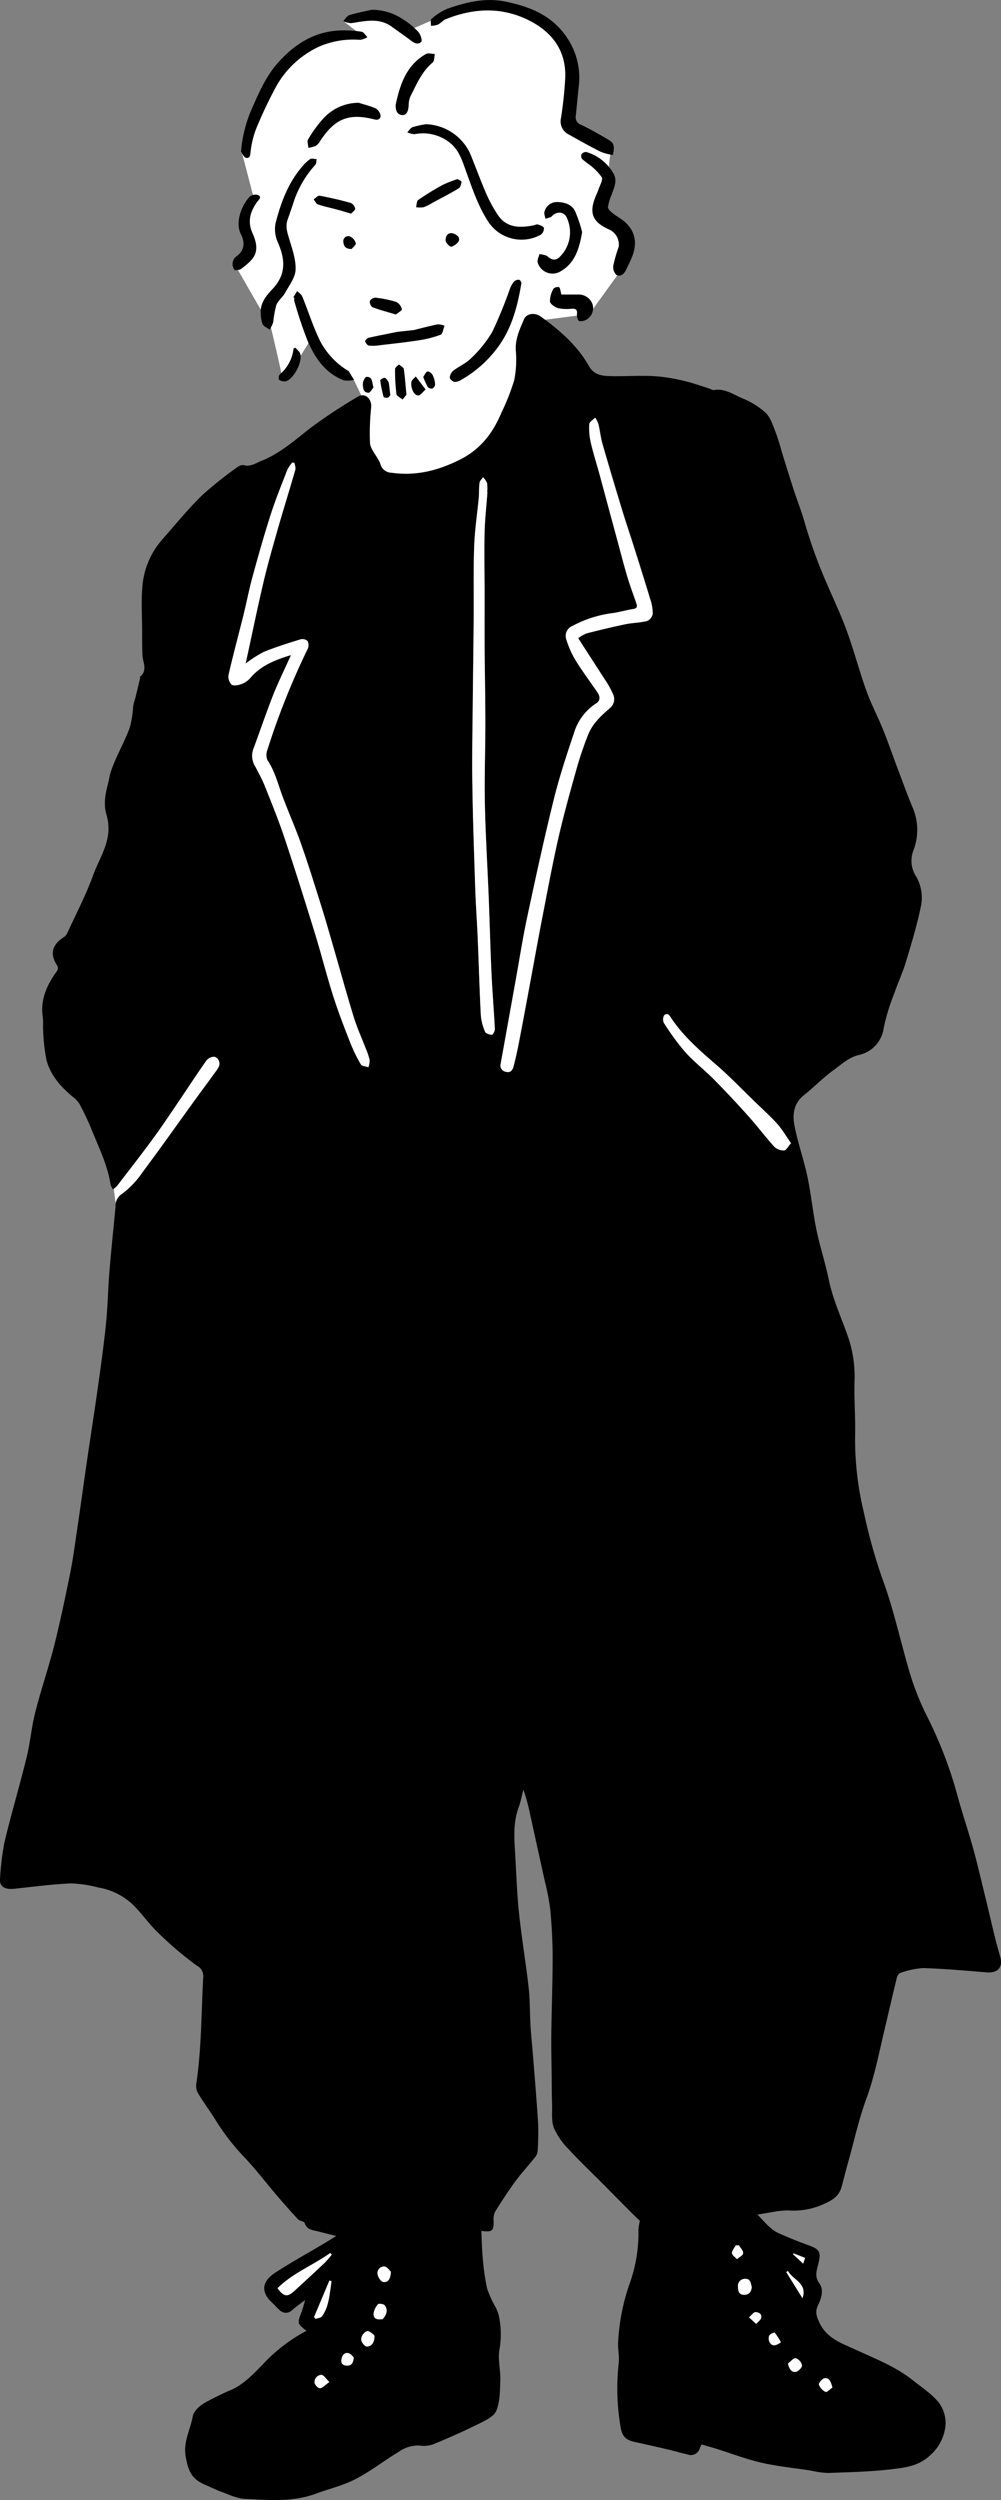 <svg xmlns="http://www.w3.org/2000/svg" width="227.923" height="569.081"><rect width="100%" height="100%" fill="#808080" stroke="none"/><path fill="#fff" d="m25.594 268.372.774 5.753 13.287-7.08 15.254-25.595-8.225-4.438Z" data-name="パス 765"/><path fill="#fff" d="m83.134 91.832-2.725-5.7-5.527-3.7-3.482-6.185-2.984 4.786s-4.145 5.527-4.217 4.637-2.515-11.17-2.515-11.17l-7.483-13 3.5-6.3-1.63-4.465 1.829-5.2-3-11.512 9.9-19.9 11.337-5.858h6.466l-4.421-3.482 7.423-.829 7.5 2.946 6.809-2.946 7.627-3.1 12.761 1.365 7.8 6.837 2.7 10.086-1.3 8.207 7.8 5.527 1.7 1.735-.553 4.974-.967 8.2 5 6.378-1.111 7.377-7.185 9.948-12.712 1.63-1.103 18.759-16.4 20.295-21.4 2.1s-4.283-16.581-4.421-16.9 4.984-5.54 4.984-5.54Z" data-name="パス 766"/><path d="M25.743 270.731a3.8 3.8 0 0 1-.553-1.028c-.674-4.421-2.653-8.423-4.311-12.513a63.976 63.976 0 0 0-2.763-5.87 6.34 6.34 0 0 0-1.619-1.713c-2.7-2.266-5.024-4.869-5.914-8.334a41.3 41.3 0 0 1-.752-6.632c-.088-1.056.05-2.144-.1-3.189-.553-3.869.89-7.091 3.023-10.1.464-.658.641-.962.149-1.746-1.6-2.576-.995-4.6 1.658-6.3a2.128 2.128 0 0 0 .746-.89c2-4.355 4.245-8.622 5.87-13.115 1.216-3.371 3.316-6.483 3.515-10.18a11.485 11.485 0 0 0-.47-3.747c-.73-2.526-.171-4.913.459-7.323.182-.707.254-1.442.475-2.133a28.681 28.681 0 0 1 1.039-2.736c1.105-2.559 2.448-5.052 3.393-7.677a26.064 26.064 0 0 0 .746-4.825c.105-.636.343-1.244.5-1.874.354-1.448.7-2.9 1.039-4.355.033-.144-.033-.365.05-.437 1.735-1.448.608-3.172.52-4.814-.094-1.879-.077-3.769-.083-5.648 0-3.222-.232-6.466.033-9.666a18.41 18.41 0 0 1 4.421-10.927c3.012-3.421 5.9-6.975 9.147-10.164a85.635 85.635 0 0 1 8.118-6.481 1.907 1.907 0 0 1 1.4-.431c1.564.442 2.763-.47 4.024-.973 4.477-1.752 7.931-5.013 11.684-7.865a121.825 121.825 0 0 1 10.263-6.726c1.459-.89 2.9.1 3.073 1.885a11.056 11.056 0 0 1-.088 1.343 54.26 54.26 0 0 0-.188 7.329c.127 1.3 1.227 2.5 1.885 3.753a4.211 4.211 0 0 1 .464.917 2.659 2.659 0 0 0 2.592 2.067c5.483.785 10.5-.475 15.425-2.929 4.731-2.338 7.572-6.03 9.523-10.661a51.5 51.5 0 0 0 2.962-7.528 23.885 23.885 0 0 0 .337-6.853c-.111-2.576.929-4.764 1.89-6.986.58-1.332 2.465-1.592 3.869-.553 4.272 3.09 8.241 6.538 10.871 11.17 1.166 2.05 2.907 2.288 4.759 2.338 3.316.1 6.632-.16 9.948 0a39.2 39.2 0 0 1 6.726 1.034c2.017.448 3.968 1.166 5.947 1.774.381.116.779.431 1.105.37 2.465-.431 4.421 1.006 6.461 1.874a17.464 17.464 0 0 1 5.333 3.316c1.133 1.105 1.658 2.885 2.266 4.421.691 1.791 1.15 3.664 1.719 5.5.774 2.493 1.548 4.974 2.354 7.472s1.807 4.974 2.526 7.539a114.671 114.671 0 0 0 5.168 14.2c1.525 3.526 3.172 7.008 4.477 10.617 1.614 4.455 2.819 9.064 4.421 13.53 1.061 2.973 2.57 5.787 3.753 8.721 1.221 3.034 2.283 6.129 3.438 9.186 1.105 2.879 2.122 5.776 3.316 8.6a12.966 12.966 0 0 1 .2 9.816 6.527 6.527 0 0 0 .591 5.9 9.572 9.572 0 0 1 1.072 7.008c-.868 4.217-2.133 8.362-3.377 12.491-.724 2.393-1.8 4.681-2.614 7.052a49.289 49.289 0 0 0-2.415 7.82 7.281 7.281 0 0 1-5.77 6.317c-2.338.6-3.919 2.167-5.7 3.443-2.382 1.708-4.421 3.869-6.737 5.7s-2.614 4.377-2.144 6.848c.741 3.924 2.117 7.738 2.946 11.64.851 4.012 1.238 8.119 2.062 12.131.79 3.825 2.034 7.55 2.813 11.369.912 4.421 2.808 8.517 4.294 12.75a27.579 27.579 0 0 1 1.575 10.059c-.133 4.178.216 8.368.127 12.546a70.743 70.743 0 0 0 2.023 17.752 124.126 124.126 0 0 0 4.14 14.845c2.482 6.665 3.979 13.568 5.936 20.361a61.984 61.984 0 0 0 4.073 10.667 96.2 96.2 0 0 1 7.041 18.111c1.105 4.162 2.526 8.246 3.67 12.4 1.011 3.648 1.846 7.345 2.763 11.021 1.105 4.5 2.062 9.053 3.366 13.5.79 2.7-.707 3.869-3.123 3.653-4.775-.381-9.556-.824-14.37-.967a18.539 18.539 0 0 0-5.228 1.105c-.343.088-.68.658-.785 1.067-1.011 4.14-1.968 8.29-2.946 12.435-1.21 5.134-2.211 10.3-4.057 15.293-1.658 4.538-2.7 9.3-4 13.977-.553 1.962-1.045 3.935-1.575 5.9-.674 2.515-2.763 3.4-4.886 4.289a16.536 16.536 0 0 1-7.1 1.105c-2.211-.066-4.488.553-7.185.929 1.658 1.686 2.924 3.41 4.913 4.283 2.26.995 4.543 1.934 6.859 2.763 2.448.9 2.719 1.531 2.117 4.084-.348 1.47-.984 2.924.232 4.582 1.028 1.387.453 3.316-.282 4.842s-.448 2.476.227 3.957c1.691 3.7 5.14 4.8 8.29 6.251 4.421 2.045 9.025 3.8 12.911 6.87 2.078 1.658 4.361 3.134 6.008 5.14a7.826 7.826 0 0 1 1.559 5.129 10.316 10.316 0 0 1-3.471 6.87c-2.4 2.294-5.206 2.763-7.953 3.1-5.09.674-10.263.757-15.409.962a23.9 23.9 0 0 1-3.869-.553c-3.758-.586-7.566-.951-11.258-1.8-3.537-.818-6.958-2.139-10.435-3.228-.984-.3-1.973-.553-3.112-.917a4.559 4.559 0 0 0-.42.752 2.108 2.108 0 0 1-2.763 1.542c-1.454-.337-2.891-.752-4.339-1.105a445.678 445.678 0 0 0-7.594-1.719c-2.211-.481-2.968-1.221-3.366-3.41a52.123 52.123 0 0 1-.415-14.69c.155-1.509-.238-3.068-.149-4.587a47.383 47.383 0 0 1 2.791-13.861 34.13 34.13 0 0 0 1.835-11.789 11.557 11.557 0 0 1 .332-2.034c-.741-.713-1.5-1.409-2.211-2.139-2.211-2.211-4.421-4.482-6.66-6.721-2.415-2.426-4.913-4.781-7.224-7.306a16.783 16.783 0 0 1-3.465-4.908c-.636-1.619-.376-3.6-.437-5.427-.072-2.211-.072-4.422-.094-6.632-.033-3.161-.116-6.323-.077-9.484.072-5.776.3-11.551.3-17.332 0-3.6-.2-7.185-.525-10.8a52.933 52.933 0 0 0-1.227-6.444l-3.316-15.05a44.768 44.768 0 0 0-1.592-5.925c-.348 1.343-.6 2.73-1.072 4.029-1.166 3.167-1.061 6.417-.857 9.689.3 4.748.426 9.517.917 14.243.591 5.726 1.57 11.407 2.211 17.133.321 2.841.249 5.726.415 8.589.133 2.211.376 4.421.553 6.632.409 5.173.857 10.346 1.177 15.525a60.486 60.486 0 0 1-.088 6.328 2.636 2.636 0 0 1-.553 1.465c-1.437 1.818-3.034 3.521-4.421 5.394-1.7 2.31-3.272 4.72-4.775 7.157a4.445 4.445 0 0 0-.276 2.15c0 2.144-.343 2.437-2.808 2.128.1 2.084.122 4.134.326 6.168a51.993 51.993 0 0 0 1 6.986 25.445 25.445 0 0 0 1.918 4.217 8.014 8.014 0 0 1 .8 2.211 20.334 20.334 0 0 1 .127 7.185c-.5 2.266.227 4.77.149 7.185s-.055 4.853-.9 6.964c-.52 1.31-2.448 2.211-3.924 2.957a157.698 157.698 0 0 1-10.634 4.77 6.5 6.5 0 0 1-2.984.21 7.69 7.69 0 0 0-4.737 1.465c-3.316 2-6.389 4.421-9.81 6.184-2.824 1.465-6.013 2.211-9.02 3.316-5.284 1.957-10.772 1.443-16.194 1.177-1.8-.083-3.57-.989-5.322-1.614-1.216-.431-2.371-1.045-3.565-1.536-3.211-1.326-3.985-3.228-4.554-6.527s1.067-6.079 1.614-9.092c.21-1.15 1.5-2.354 2.609-3.034a68.3 68.3 0 0 1 6.422-3.134c2.763-1.315 4.781-3.51 6.875-5.621a37.133 37.133 0 0 1 9.987-7.688c-2.128-1.7-2.117-1.691-1.105-4.322.287-.752.464-1.542.812-2.714-1.221.945-2.144 1.581-2.973 2.327a2 2 0 0 1-2.929-.1c-.553-.448-.967-1.017-1.492-1.481-2.763-2.47-2.537-4.913.553-6.936 3.438-2.255 7.058-4.234 10.6-6.345.978-.553 1.945-1.194 3.316-2.028-1.6-.4-2.863-.708-4.112-1.028s-2.564-.337-3.073-1.923c-.127-.392-1.105-.426-1.492-.829-1.337-1.382-2.581-2.852-3.869-4.294-.481-.553-.94-1.105-1.409-1.658-2.41-2.846-4.681-5.82-7.262-8.5a51.562 51.562 0 0 1-6.384-8.351c-1.227-1.945-2.6-3.814-3.8-5.781a3.465 3.465 0 0 1-.486-2.117c1.2-8.036 1.166-16.144 1.586-24.23a2.708 2.708 0 0 0-1.465-2.841 78.839 78.839 0 0 1-8.854-7.533c-2.144-2.039-3.808-4.582-5.969-6.594a15.049 15.049 0 0 0-7.638-3.653 27.991 27.991 0 0 0-6.157-.923c-4.272.188-8.533.746-12.795 1.21-1.6.177-3.581-.028-3.371-2.288a61.07 61.07 0 0 1 1.017-8.334c1.542-6.455 3.449-12.828 5.035-19.278.84-3.41 1.105-6.958 1.99-10.357 1.288-5.074 3.007-10.031 4.289-15.1 1.382-5.488 2.537-11.054 3.659-16.581.674-3.371 1.105-6.792 1.619-10.2.73-4.924 1.4-9.865 2.117-14.79.868-5.925 1.8-11.838 2.631-17.763.658-4.687 1.31-9.4 1.78-14.077.392-3.9.448-7.826.768-11.728.4-4.924.94-9.832 1.387-14.751a3.238 3.238 0 0 1 1.531-2.957 20.306 20.306 0 0 0 4.6-4.858c3.764-5.024 7.384-10.153 11.054-15.232 1.94-2.675 3.9-5.333 5.842-8a3.785 3.785 0 0 0 .392-.636 1.665 1.665 0 0 0-.846-2.448 2.26 2.26 0 0 0-1.89.879c-2.244 3.161-4.344 6.422-6.527 9.633-1.879 2.763-3.742 5.56-5.72 8.257-2.631 3.576-5.361 7.08-8.064 10.6a7.188 7.188 0 0 1-.94.818Zm105.905-125.46a9.733 9.733 0 0 1 2.017-1.15c2.907-.746 5.831-1.454 8.771-2.067 1.63-.337 3.344-.337 4.974-.746a2.211 2.211 0 0 0 1.244-1.658 10.606 10.606 0 0 0-.591-3.366 779.447 779.447 0 0 0-3.869-12.413c-.818-2.6-1.708-5.179-2.5-7.787a1011.876 1011.876 0 0 1-4.482-15.077c-.42-1.47-.553-3.018-.928-4.515a7.135 7.135 0 0 0-.724-1.454c-.47.486-1.3.951-1.338 1.465a14.75 14.75 0 0 0 .332 4.151c.591 2.542 1.393 5.035 2.078 7.555q1.956 7.163 3.869 14.326c.768 2.846 1.5 5.709 2.338 8.539.619 2.084 1.382 4.129 2.095 6.19.254.746.216 1.2-.752 1.343-1.52.227-3.007.674-4.527.906a26.259 26.259 0 0 0-9.291 2.951 2.41 2.41 0 0 0-1.365 3.067 21.692 21.692 0 0 0 2.117 4.753c1.542 2.5 3.316 4.847 4.974 7.29.586.879.746 1.835-.348 2.526a12.159 12.159 0 0 0-4.974 6.632c-1.658 5.018-3.36 10.07-4.626 15.21-2.211 8.926-4.156 17.918-6.08 26.91-1.045 4.891-1.8 9.843-2.692 14.773l-3.316 18.432a1.465 1.465 0 0 0 1.2 1.879c1.105.293 1.5-.459 1.708-1.216.492-1.824.884-3.675 1.244-5.527.912-4.725 1.785-9.462 2.664-14.193.823-4.422 1.6-8.81 2.454-13.2 1.227-6.3 2.382-12.607 3.8-18.863 1.2-5.311 2.675-10.567 4.145-15.812a80.9 80.9 0 0 1 2.669-7.9c.989-2.515 2.951-4.333 4.974-6.08a2.609 2.609 0 0 0 .724-3.117 19.9 19.9 0 0 0-1.8-3.25 730.15 730.15 0 0 1-6.188-9.507Zm-65.394 3.869c-1.431 3.189-2.83 6.03-3.985 8.97-1.658 4.167-3.073 8.417-4.632 12.612a4.487 4.487 0 0 0 .553 3.869c.735 1.415 1.514 2.819 2.106 4.294 1.548 3.869 3.134 7.765 4.46 11.728 2.415 7.229 4.7 14.5 6.947 21.781 1.454 4.714 2.653 9.512 4.14 14.215 1.105 3.587 2.493 7.1 3.869 10.612a36.753 36.753 0 0 0 2.459 5.079c.243.415 1.105.453 1.724.663a4.853 4.853 0 0 0 .287-1.658 16.339 16.339 0 0 0-.9-2.642c-.9-2.354-1.962-4.665-2.7-7.069-1.553-5.04-2.935-10.131-4.421-15.193-.962-3.316-1.9-6.665-2.935-9.948-1.5-4.781-2.984-9.561-4.637-14.287-1.3-3.7-2.907-7.29-4.278-10.971-1.028-2.763-1.719-5.648-3.41-8.152a3.1 3.1 0 0 1-.033-2.244 169.683 169.683 0 0 1 9.224-23.113 2.084 2.084 0 0 0-.039-1.735 1.719 1.719 0 0 0-1.553-.4c-2.846.884-5.709 1.758-8.456 2.9a26.154 26.154 0 0 0-4.1 2.642c1.315-6.035 2.57-12.159 4-18.288.978-4.145 2.161-8.246 3.316-12.347 1.293-4.521 2.708-9.009 4.007-13.53a4.09 4.09 0 0 0-.221-1.564l-.5-.033a9.11 9.11 0 0 0-1.105 1.658c-1.3 3.36-2.669 6.7-3.769 10.136-1.509 4.7-2.852 9.467-4.156 14.232-.807 2.957-1.376 5.975-2.117 8.942-1.105 4.421-2.327 8.843-3.316 13.264a2.676 2.676 0 0 0 .735 2.354 3.724 3.724 0 0 0 2.542-.332 4.9 4.9 0 0 0 1.752-1.36c2.332-2.7 5.461-4 9.136-5.107Zm44.734-37.03h-.044a9.44 9.44 0 0 0-.039-2.095 4.521 4.521 0 0 0-.9-1.315c-.276.414-.73.807-.8 1.255-.149 1.105-.072 2.211-.171 3.288-.348 3.747-.929 7.489-1.056 11.242-.2 5.632-.066 11.275-.116 16.907-.055 6.765-.16 13.53-.221 20.289-.05 5.7-.166 11.413-.072 17.133.127 7.948.4 15.89.663 23.832.122 3.664.392 7.318.553 10.982.249 5.842.4 11.689.707 17.531a12.011 12.011 0 0 0 .956 3.736c.16.4 1.006.674 1.548.691.232 0 .713-.812.691-1.233-.21-4.195-.553-8.39-.763-12.585-.276-6.08-.426-12.115-.669-18.167-.271-6.909-.707-13.817-.846-20.72-.122-6.046.116-12.1.111-18.15 0-5.748-.127-11.5-.171-17.238-.028-4.245 0-8.484 0-12.712 0-4.477-.105-8.954 0-13.425.05-3.15.4-6.218.63-9.291Zm69.119 148.12a48.169 48.169 0 0 0-3.078-4.294c-1.658-1.829-3.487-3.493-5.262-5.206-2.907-2.813-5.709-5.742-8.766-8.384-3.692-3.194-7.362-6.378-10.125-10.451-.437-.641-.779-1.514-1.658-.824a1.821 1.821 0 0 0-.1 1.752 55.163 55.163 0 0 0 4.825 6.577c2.045 2.266 4.5 4.151 6.632 6.328a230.332 230.332 0 0 1 7.9 8.428c2.006 2.244 3.814 4.659 5.836 6.881a3.156 3.156 0 0 0 2.211.807c.492.005.916-.857 1.586-1.614ZM75.545 513.214a9.847 9.847 0 0 1-.354-.354c-3.913 2.8-8.533 4.543-12 8.019 1.476 1.979 2.255 2.073 3.946.514 2.288-2.1 4.576-4.206 6.831-6.339a21.975 21.975 0 0 0 1.581-1.84Zm-4.035 14.215c.105.138.216.271.326.4.525-.2 1.255-.249 1.525-.63a9.34 9.34 0 0 0 1.21-2.592 18.428 18.428 0 0 0 .553-2.763c.144-.873.249-1.752.365-2.625l-.475-.127Zm15.624.486c.824-.962 1.293-2.05.453-3.167-.232-.315-1.349-.448-1.525-.227a3.963 3.963 0 0 0-1.011 2.211c.017 1.282 1.078 1.343 2.084 1.172Zm84.041-7.323c-.249-.741-.2-1.868-1.5-1.863a1.6 1.6 0 0 0-1.658 1.763c.028.752.066 1.9 1.4 1.879 1.129.003 1.649-.616 1.76-1.783Zm-82.173-3.493c-.343-.293-.917-1.177-1.5-1.177a1.509 1.509 0 0 0-1.5 1.918c.16.63.763 1.542 1.26 1.608 1.133.166 1.676-.728 1.741-2.352Zm-3.731 14.574a4.348 4.348 0 0 0-1.326-1.011c-.724-.243-1.879 1.105-1.658 2.067.111.553.829 1.437 1.249 1.42 1.046-.047 1.742-.81 1.737-2.479Zm94.144 6.334c.282 1.349.879 2.067 1.8 1.9.553-.1 1.443-1.006 1.393-1.476a2.249 2.249 0 0 0-1.4-1.63c-.52-.087-1.189.76-1.791 1.203Zm10.125 5.472c-.37-1.3-.685-2.272-1.791-2.095-.525.083-1.376 1.105-1.277 1.454a2.93 2.93 0 0 0 1.536 1.658c.3.11 1.028-.658 1.531-1.017Zm-114.547-1.265c-.812-.768-1.31-1.63-1.807-1.63a1.658 1.658 0 0 0-1.57 1.769c.033.486.873 1.349 1.232 1.288.68-.1 1.232-.763 2.144-1.426Zm104.419-25.285-.4.26 3.708 5.958c1.194-3.46-2.222-4.134-3.305-6.218Zm-98.854 19.685c-.293-.249-.724-.89-1.249-.978-1.056-.177-1.47.7-1.575 1.581s.464 1.255 1.271 1.277c1 .028 1.431-.553 1.553-1.879Zm87.706-25.5h-.73c-.321.586-.89 1.183-.873 1.763 0 .47.73.917 1.133 1.376.5-.448 1.354-.851 1.415-1.354s-.619-1.183-.945-1.785Zm9.55 22.047a19.968 19.968 0 0 0-1.42-2.211 1.962 1.962 0 0 0-1.244.669 1.884 1.884 0 0 0 .105 1.57c.583.957 1.426.825 2.559-.027Zm-7.273-5.67 1.658 1.5c.376-.431.934-.807 1.105-1.3.293-.978-.553-1.365-1.271-1.376-.431-.006-.84.625-1.492 1.177Zm12.773-13.519-2.62-1.039-.127.2 2.316 2.139c.165-.498.287-.858.43-1.299Z" data-name="パス 767"/><path d="M139.562 35.282a12.756 12.756 0 0 1-2.73-.7c-2.493-1.249-4.93-2.62-7.367-3.985a3.311 3.311 0 0 1-1.735-3.7 89.5 89.5 0 0 0 .978-9.3c.188-6.168-3.073-10.379-8.351-13-6.179-3.073-12.529-2.763-18.835-.238-.663.265-1.161.923-1.818 1.249a5.488 5.488 0 0 1-1.57.276c0-.553-.166-1.349.111-1.57a13.047 13.047 0 0 1 3.559-2.3c4.272-1.5 8.6-2.592 13.264-1.658 5.405 1.105 10.258 3 13.629 7.638a16.31 16.31 0 0 1 3.078 11.733c-.243 2.211-.431 4.421-.674 6.632a1.823 1.823 0 0 0 1.26 2.067c2.133 1.034 4.2 2.211 6.245 3.421 1.205.732 1.371 1.401.956 3.435Z" data-name="パス 768"/><path d="M54.875 34.514a30.641 30.641 0 0 1 2.819-10.552c1.525-3.454 3.09-6.892 5.66-9.749 3.836-4.267 8.39-7.113 14.281-7.29a25.12 25.12 0 0 1 4.687.3c.5.077.9.807 1.337 1.238a4.6 4.6 0 0 1-1.658.613 19.443 19.443 0 0 0-9.539 1.625 21.555 21.555 0 0 0-9.683 9.18 98.291 98.291 0 0 0-4.5 9.545 20.637 20.637 0 0 0-1.177 4.753c-.133.812 0 1.874-1.011 1.774-.536-.045-.984-1.139-1.216-1.437Z" data-name="パス 769"/><path d="M59.379 71.516c-.26-2.47 1.271-4.239 2.7-5.759 3.172-3.382 2.841-6.826 1.15-10.678a7.185 7.185 0 0 1-.475-4.316c1.194-4.626 2.846-9.1 6.024-12.811a9.136 9.136 0 0 1 1.84-1.741c.348-.221.978 0 1.481 0-.094.442-.039 1.028-.3 1.3a23.515 23.515 0 0 0-5.107 9.009c-.392 1.166-.8 2.332-1.21 3.493-.553 1.564-.044 2.984.409 4.493.674 2.26 1.514 4.632 1.409 6.914-.077 1.769-1.431 3.51-2.354 5.19-.553 1.034-1.658 1.824-2.05 2.891a25.959 25.959 0 0 0-.691 3.869 7.616 7.616 0 0 1-.812 1.658c-.553-.4-1.3-.685-1.581-1.221a7.112 7.112 0 0 1-.433-2.291Z" data-name="パス 770"/><path d="M96.988 28.274a11.545 11.545 0 0 1 10.07 6.693c1.249 3.067 2.382 6.185 3.7 9.219a30.948 30.948 0 0 0 2.57 4.7c2.006 3.029 5 3.012 8.13 2.426.337-.066.713-.3.995-.216.525.166 1.338.453 1.393.8a1.807 1.807 0 0 1-.713 1.531 9.064 9.064 0 0 1-11.888-2.846c-2.365-3.6-3.686-7.616-5.134-11.606-.824-2.277-1.536-4.687-3.487-6.328a9.806 9.806 0 0 0-8.229-2.1 4.448 4.448 0 0 1-1.658-.431c.409-.409.746-1.011 1.238-1.183a22.106 22.106 0 0 1 3.013-.659Z" data-name="パス 771"/><path d="M140.884 56.135a3.77 3.77 0 0 0-2.454-4.007c-3.355-1.608-4.554-3.5-2.62-7.848a10.6 10.6 0 0 0 .448-1.105c.3-.973 1.105-2.211.741-2.863a13.267 13.267 0 0 0-3.007-2.979 15.829 15.829 0 0 1-1.454-1.15 1.15 1.15 0 0 1-.111-1.105 1.249 1.249 0 0 1 1.072-.475 10.5 10.5 0 0 1 6.251 5.018c.873 1.658 0 3.272-.553 4.864a10.353 10.353 0 0 0-.764 2.67c0 .442.613 1.006 1.067 1.371.962.768 2.1 1.326 2.973 2.172 2.343 2.255 2.57 4.9 1.459 7.738-.415 1.061-.956 2.078-1.448 3.106-.448.945-1.326 1.509-2.161 1.022a2.508 2.508 0 0 1-.674-2.144 36.952 36.952 0 0 1 1.238-4.289Z" data-name="パス 772"/><path d="M118.732 64.381c-.956 5.787-2.388 11.015-6 15.475a26.651 26.651 0 0 1-7.585 6.533 3 3 0 0 1-1.625.553c-.426-.05-1.105-.641-1.105-.978a2.3 2.3 0 0 1 .807-1.592c1.3-1.006 2.907-1.658 4.035-2.819a27.216 27.216 0 0 0 4.808-5.969 101 101 0 0 0 4.029-9.816 5.891 5.891 0 0 1 .928-1.658 1.409 1.409 0 0 1 1.183-.414c.304.027.47.596.525.685Z" data-name="パス 773"/><path d="M132.549 52.807c-.652 3.869-1.658 7.124-4.974 9a3.526 3.526 0 0 1-5.145-2.056c-.155-.553.254-1.288.409-1.934.619.166 1.387.16 1.829.553 1.105.945 1.973 1 2.979-.094a7.836 7.836 0 0 0 1.525-8.456c-.586-1.658-2.316-1.863-3.5-.608-.332.348-.978.4-1.476.591-.088-.553-.365-1.139-.221-1.6a2.907 2.907 0 0 1 2.763-2.211c1.658 0 3.41.459 4.206 2.084a32.607 32.607 0 0 1 1.605 4.731Z" data-name="パス 774"/><path d="m66.796 67.669.873-1.42c.4.415.962.763 1.161 1.255 1.382 3.388 2.476 6.909 4.084 10.175a17.453 17.453 0 0 0 6.356 6.737c.039 0 .111 0 .133.061.4.663.8 1.332 1.2 2a6.156 6.156 0 0 1-2.316.1c-4.129-1.57-6.472-4.974-8.158-8.771a93.062 93.062 0 0 1-3.112-9.267 2.587 2.587 0 0 1 0-.746Z" data-name="パス 775"/><path d="M81.68 23.394c1.282.409 2.6.735 3.825 1.26a2.4 2.4 0 0 1 1.067 1.332c.309.873-.326 1.448-1.227 1.216-5.875-1.509-9.086-.243-12.441 4.886a3.261 3.261 0 0 1-.984 1.105 7.046 7.046 0 0 1-1.7.464c-.039-.652-.354-1.47-.072-1.918a28.42 28.42 0 0 1 3.465-4.759 10.938 10.938 0 0 1 8.067-3.586Z" data-name="パス 776"/><path d="M53.466 61.512a2.188 2.188 0 0 1 .553-3.283c1.785-1.437 1.691-3.25.835-4.924-1.4-2.736.238-6.776 2.084-8.611a2.045 2.045 0 0 1 1.934-.249c.785.5 0 1.039-.354 1.559-1.542 2.161-2.211 4.421-1.034 7.047 1.984 4.421.359 5.936-2.614 8.18-.365.276-.995.204-1.404.281Z" data-name="パス 777"/><path d="M84.637 2.231a12.618 12.618 0 0 1 7 2.089 17.785 17.785 0 0 1 3.626 2.951c.5.553.934 1.968.652 2.249-.829.835-1.774.149-2.6-.47-1.338-1.011-2.725-1.962-4.079-2.951-2.935-2.139-6.08-1.293-9.28-.824a5 5 0 0 1-1.791-.464c.442-.464.807-1.188 1.337-1.349 1.852-.573 3.759-.922 5.135-1.231Z" data-name="パス 778"/><path d="M90.108 23.764c.995-4.582 2.432-8.953 6.9-11.479.508-.287 1.321 0 2 0-.155.669-.083 1.608-.5 1.957-2.5 2.073-3.659 4.974-5.079 7.738a5.361 5.361 0 0 0-.376 2.012c-.083 1.028-.287 2.211-1.437 2.211-1.253-.063-1.602-1.19-1.508-2.439Z" data-name="パス 779"/><path d="M94.209 75.136c1.813-.448 3.62-.94 5.449-1.3a4.311 4.311 0 0 1 1.564.3c-.287.719-.409 1.874-.9 2.062a24.031 24.031 0 0 1-5.035 1.277c-2.913.453-5.847.763-8.777 1.105a10.4 10.4 0 0 1-2.482.1c-.348-.05-.752-.553-.89-.978-.061-.171.459-.735.79-.812 2.167-.5 4.361-.89 6.538-1.354" data-name="パス 780"/><path d="M127.824 67.045h4.085a3.316 3.316 0 0 1 3.029 2.277 3.038 3.038 0 0 1-1.221 3.316 2.459 2.459 0 0 1-1.857.437c-.271-.05-.553-1.039-.492-1.564.105-.956-.188-1.271-1.105-1.238a10.534 10.534 0 0 1-3.128-.111c-.757-.21-1.824-.923-1.912-1.536a5.694 5.694 0 0 1 .8-2.9 1.365 1.365 0 0 1 1.271-.359c.303.257.308.893.53 1.678Z" data-name="パス 781"/><path d="M104.202 40.759c.321.216.917.481.89.63-.094.553-.265 1.255-.658 1.492-1.9 1.144-3.869 2.161-5.836 3.217a12.8 12.8 0 0 1-2.128 1.071 5.881 5.881 0 0 1-1.735 0c.155-.553.122-1.42.5-1.658a61.312 61.312 0 0 1 5.571-3.421 25.7 25.7 0 0 1 3.4-1.332Z" data-name="パス 782"/><path d="M79.941 48.635c-1.266-.365-2.255-.674-3.25-.945-1.431-.387-2.9-.68-4.294-1.155-.414-.144-.663-.763-.984-1.161.459-.293.973-.9 1.36-.824 2.4.448 4.786.995 7.135 1.658a1.769 1.769 0 0 1 .956 1.31c.026.348-.616.763-.923 1.117Z" data-name="パス 783"/><path d="M90.136 71.588c-1.945-.586-3.67-1.028-5.333-1.658a1.581 1.581 0 0 1-.591-1.4 1.514 1.514 0 0 1 1.266-.774 25.855 25.855 0 0 1 4.781.989 2.507 2.507 0 0 1 1.244 1.658c.059.273-.881.787-1.367 1.185Z" data-name="パス 784"/><path d="M67.261 79.154c.376.453.934.857 1.105 1.376.553 1.818-1.437 5.632-3.233 6.262a2.31 2.31 0 0 1-1.6-.332 1.4 1.4 0 0 1 .144-1.21 8.914 8.914 0 0 0 3.161-5.936Z" data-name="パス 785"/><path d="m92.546 89.843-.868 1.105c-.492-.415-1.343-.779-1.409-1.249a43.47 43.47 0 0 1-.315-5.693c0-.348.553-.7.884-1.045.376.343 1.022.641 1.105 1.034.261 1.758.377 3.549.603 5.848Z" data-name="パス 786"/><path d="M88.862 89.959c-.066.066-.26.448-.553.553s-.928-.028-.967-.177a28.692 28.692 0 0 1-.763-3.736c0-.166.63-.6.962-.591s.586.453.812.757a1.547 1.547 0 0 1 .221.7c.103.72.174 1.449.288 2.494Z" data-name="パス 787"/><path d="M96.901 88.655c-.718.647-1.105 1.288-1.581 1.36-.934.138-1.824-1.459-1.658-3.045.05-.459.652-.857 1-1.282Z" data-name="パス 788"/><path d="M104.086 53.626a1.034 1.034 0 0 1 .094 1.63 3.7 3.7 0 0 1-1.365.906c-.326.088-1.3-.84-1.343-1.354-.061-.846.348-1.9 1.548-1.713a2.764 2.764 0 0 1 1.067.531Z" data-name="パス 789"/><path d="M96.365 85.803c.332-.453.553-1.105.984-1.238.276-.1.967.426 1.172.829a5.687 5.687 0 0 1 .553 2.117 1.172 1.172 0 0 1-.625.934 1.2 1.2 0 0 1-1.061-.387 17.006 17.006 0 0 1-1.023-2.255Z" data-name="パス 790"/><path d="M85.04 88.202c-.37.42-.741 1.2-1.105 1.2-1.293 0-1.293-1.2-1.321-2.056 0-.553.52-1.553.835-1.559 1.448-.034 1.199 1.199 1.591 2.415Z" data-name="パス 791"/><path d="M80.06 56.681c-1.564 0-1.8-.807-1.89-1.658a1.144 1.144 0 0 1 1.459-1.227 2.393 2.393 0 0 1 1.382 1.575c.083.383-.702.983-.951 1.31Z" data-name="パス 792"/><path fill="#fff" d="M131.649 145.272c2.139 3.316 4.156 6.428 6.135 9.556a19.9 19.9 0 0 1 1.8 3.25 2.609 2.609 0 0 1-.724 3.117c-2.012 1.73-3.974 3.548-4.974 6.08a80.9 80.9 0 0 0-2.669 7.9c-1.47 5.245-2.94 10.5-4.145 15.812-1.415 6.256-2.57 12.568-3.8 18.863-.851 4.394-1.63 8.8-2.454 13.2-.879 4.731-1.752 9.467-2.664 14.193-.359 1.857-.752 3.708-1.244 5.527-.2.757-.625 1.509-1.708 1.216a1.465 1.465 0 0 1-1.2-1.879l3.316-18.432c.89-4.93 1.658-9.882 2.692-14.773 1.923-8.992 3.869-17.984 6.08-26.91 1.266-5.14 2.94-10.191 4.626-15.21a12.159 12.159 0 0 1 4.974-6.632c1.105-.691.934-1.658.348-2.526-1.658-2.443-3.421-4.786-4.974-7.29a21.692 21.692 0 0 1-2.117-4.753 2.41 2.41 0 0 1 1.365-3.067 26.484 26.484 0 0 1 9.291-2.951c1.52-.232 3.007-.68 4.527-.906.967-.144 1.006-.6.752-1.343-.713-2.062-1.476-4.106-2.095-6.19-.84-2.83-1.57-5.693-2.338-8.539q-1.94-7.163-3.869-14.326c-.685-2.52-1.487-5.013-2.078-7.555a14.751 14.751 0 0 1-.332-4.151c.033-.514.868-.978 1.337-1.465a7.134 7.134 0 0 1 .724 1.454c.354 1.5.508 3.045.928 4.515 1.448 5.04 2.957 10.064 4.482 15.077.79 2.609 1.658 5.19 2.5 7.787 1.3 4.134 2.609 8.263 3.869 12.413a10.606 10.606 0 0 1 .591 3.366 2.211 2.211 0 0 1-1.244 1.658c-1.608.409-3.316.409-4.974.746a198.98 198.98 0 0 0-8.771 2.067 8.252 8.252 0 0 0-1.963 1.101Z" data-name="パス 793"/><path fill="#fff" d="M66.255 149.118c-3.675 1.105-6.8 2.382-9.169 5.074a4.9 4.9 0 0 1-1.752 1.36c-.807.309-1.934.674-2.542.332a2.518 2.518 0 0 1-.735-2.354c1.017-4.421 2.211-8.843 3.316-13.264.741-2.968 1.31-5.986 2.117-8.942 1.3-4.764 2.647-9.528 4.156-14.232 1.105-3.432 2.47-6.776 3.769-10.136a9.111 9.111 0 0 1 1.105-1.658l.5.033c.083.553.354 1.105.221 1.564-1.3 4.521-2.714 9.009-4.007 13.53-1.172 4.1-2.354 8.2-3.316 12.347-1.431 6.107-2.686 12.253-4 18.288a26.147 26.147 0 0 1 4.1-2.642c2.763-1.144 5.61-2.017 8.456-2.9a1.719 1.719 0 0 1 1.553.4 2.084 2.084 0 0 1 .039 1.735 169.687 169.687 0 0 0-9.224 23.113 3.091 3.091 0 0 0 .033 2.244c1.691 2.5 2.382 5.389 3.41 8.152 1.371 3.681 2.973 7.273 4.278 10.971 1.658 4.725 3.139 9.506 4.637 14.287 1.034 3.316 1.973 6.632 2.935 9.948 1.465 5.063 2.846 10.153 4.421 15.193.741 2.4 1.8 4.714 2.7 7.069a16.339 16.339 0 0 1 .9 2.642 4.9 4.9 0 0 1-.287 1.658c-.591-.21-1.481-.249-1.724-.663a36.751 36.751 0 0 1-2.459-5.079c-1.365-3.51-2.725-7.025-3.869-10.612-1.487-4.7-2.686-9.5-4.14-14.215-2.249-7.284-4.532-14.552-6.947-21.781-1.326-3.963-2.913-7.837-4.46-11.728-.591-1.476-1.371-2.879-2.106-4.294a4.618 4.618 0 0 1-.553-3.869c1.559-4.195 3-8.445 4.632-12.612 1.182-2.929 2.58-5.77 4.012-8.959Z" data-name="パス 794"/><path fill="#fff" d="M110.989 112.066c-.227 3.073-.58 6.14-.652 9.213-.105 4.471 0 8.948 0 13.425v12.712c.044 5.742.171 11.49.171 17.238 0 6.079-.232 12.1-.111 18.15.138 6.909.553 13.817.846 20.72.243 6.052.392 12.115.669 18.167.193 4.195.553 8.39.763 12.585 0 .42-.459 1.238-.691 1.232-.553 0-1.387-.293-1.548-.691a12.009 12.009 0 0 1-.956-3.736c-.3-5.842-.459-11.689-.707-17.531-.149-3.664-.42-7.318-.553-10.982-.26-7.942-.553-15.884-.663-23.832-.094-5.7 0-11.407.072-17.133.061-6.759.166-13.524.221-20.289.05-5.632-.083-11.275.116-16.907.127-3.753.707-7.494 1.056-11.242.1-1.105 0-2.211.171-3.288.066-.448.52-.84.8-1.255a4.521 4.521 0 0 1 .9 1.315 9.439 9.439 0 0 1 .039 2.095Z" data-name="パス 795"/><path fill="#fff" d="M180.108 260.227c-.674.757-1.105 1.619-1.542 1.658a3.156 3.156 0 0 1-2.211-.807c-2.023-2.211-3.83-4.637-5.836-6.881a225.28 225.28 0 0 0-7.9-8.428c-2.15-2.178-4.609-4.062-6.632-6.328a55.163 55.163 0 0 1-4.8-6.6 1.821 1.821 0 0 1 .1-1.752c.857-.691 1.2.182 1.658.823 2.763 4.073 6.433 7.257 10.125 10.451 3.056 2.642 5.858 5.571 8.766 8.384 1.774 1.713 3.615 3.377 5.262 5.206 1.064 1.231 1.92 2.735 3.01 4.274Z" data-name="パス 796"/><path fill="#fff" d="M75.545 513.211a21.976 21.976 0 0 1-1.581 1.84 620.735 620.735 0 0 1-6.831 6.339c-1.691 1.559-2.471 1.465-3.946-.514 3.471-3.476 8.091-5.217 12-8.019.12.12.236.238.358.354Z" data-name="パス 797"/><path fill="#fff" d="m71.511 527.425 3.493-8.29.475.127c-.116.873-.221 1.752-.365 2.625a18.438 18.438 0 0 1-.553 2.764 9.338 9.338 0 0 1-1.21 2.592c-.271.381-1 .431-1.525.63a3.738 3.738 0 0 0-.315-.448Z" data-name="パス 798"/><path fill="#fff" d="M87.135 527.901c-1.006.16-2.067.1-2.084-1.161a3.962 3.962 0 0 1 1.011-2.211c.177-.221 1.293-.088 1.525.227.863 1.105.371 2.194-.452 3.145Z" data-name="パス 799"/><path fill="#fff" d="M171.177 520.589c-.111 1.166-.63 1.763-1.741 1.78-1.332 0-1.371-1.105-1.4-1.879a1.6 1.6 0 0 1 1.658-1.763c1.284-.006 1.234 1.121 1.483 1.862Z" data-name="パス 800"/><path fill="#fff" d="M89.003 517.099c-.066 1.625-.608 2.5-1.741 2.349-.5-.066-1.105-.978-1.26-1.608a1.509 1.509 0 0 1 1.5-1.918c.584-.004 1.159.877 1.501 1.177Z" data-name="パス 801"/><path fill="#fff" d="M85.274 531.67c0 1.658-.691 2.432-1.758 2.476-.42 0-1.139-.862-1.249-1.42-.2-.984.956-2.31 1.658-2.067a4.349 4.349 0 0 1 1.349 1.011Z" data-name="パス 802"/><path fill="#fff" d="M179.417 538.008c.6-.442 1.271-1.293 1.791-1.21a2.249 2.249 0 0 1 1.4 1.63c.05.47-.818 1.371-1.393 1.476-.919.156-1.516-.552-1.798-1.896Z" data-name="パス 803"/><path fill="#fff" d="M189.542 543.476c-.553.359-1.227 1.105-1.531.995a2.93 2.93 0 0 1-1.536-1.658c-.1-.37.752-1.371 1.277-1.454 1.105-.155 1.42.818 1.79 2.117Z" data-name="パス 804"/><path fill="#fff" d="M74.993 542.216c-.928.663-1.492 1.326-2.144 1.426-.359.061-1.2-.8-1.232-1.288a1.658 1.658 0 0 1 1.57-1.769c.492.028.992.862 1.806 1.631Z" data-name="パス 805"/><path fill="#fff" d="M179.411 516.93c1.105 2.084 4.5 2.763 3.316 6.218l-3.708-5.958Z" data-name="パス 806"/><path fill="#fff" d="M80.558 536.611c-.122 1.326-.553 1.907-1.553 1.879-.807 0-1.382-.414-1.271-1.277s.52-1.758 1.575-1.581c.526.089.956.729 1.249.979Z" data-name="パス 807"/><path fill="#fff" d="M168.264 511.116c.348.6 1.011 1.238.945 1.785s-.912.906-1.415 1.354c-.4-.459-1.105-.906-1.133-1.376 0-.58.553-1.177.873-1.763Z" data-name="パス 808"/><path fill="#fff" d="M177.814 533.163c-1.133.851-1.979.984-2.559.05a1.884 1.884 0 0 1-.105-1.57 1.962 1.962 0 0 1 1.244-.669 19.972 19.972 0 0 1 1.42 2.189Z" data-name="パス 809"/><path fill="#fff" d="M170.541 527.492c.652-.553 1.061-1.183 1.459-1.177.718 0 1.564.4 1.271 1.376-.149.5-.707.873-1.105 1.3Z" data-name="パス 810"/><path fill="#fff" d="M183.313 513.973c-.144.442-.265.8-.431 1.3l-2.316-2.139.127-.2Z" data-name="パス 811"/></svg>